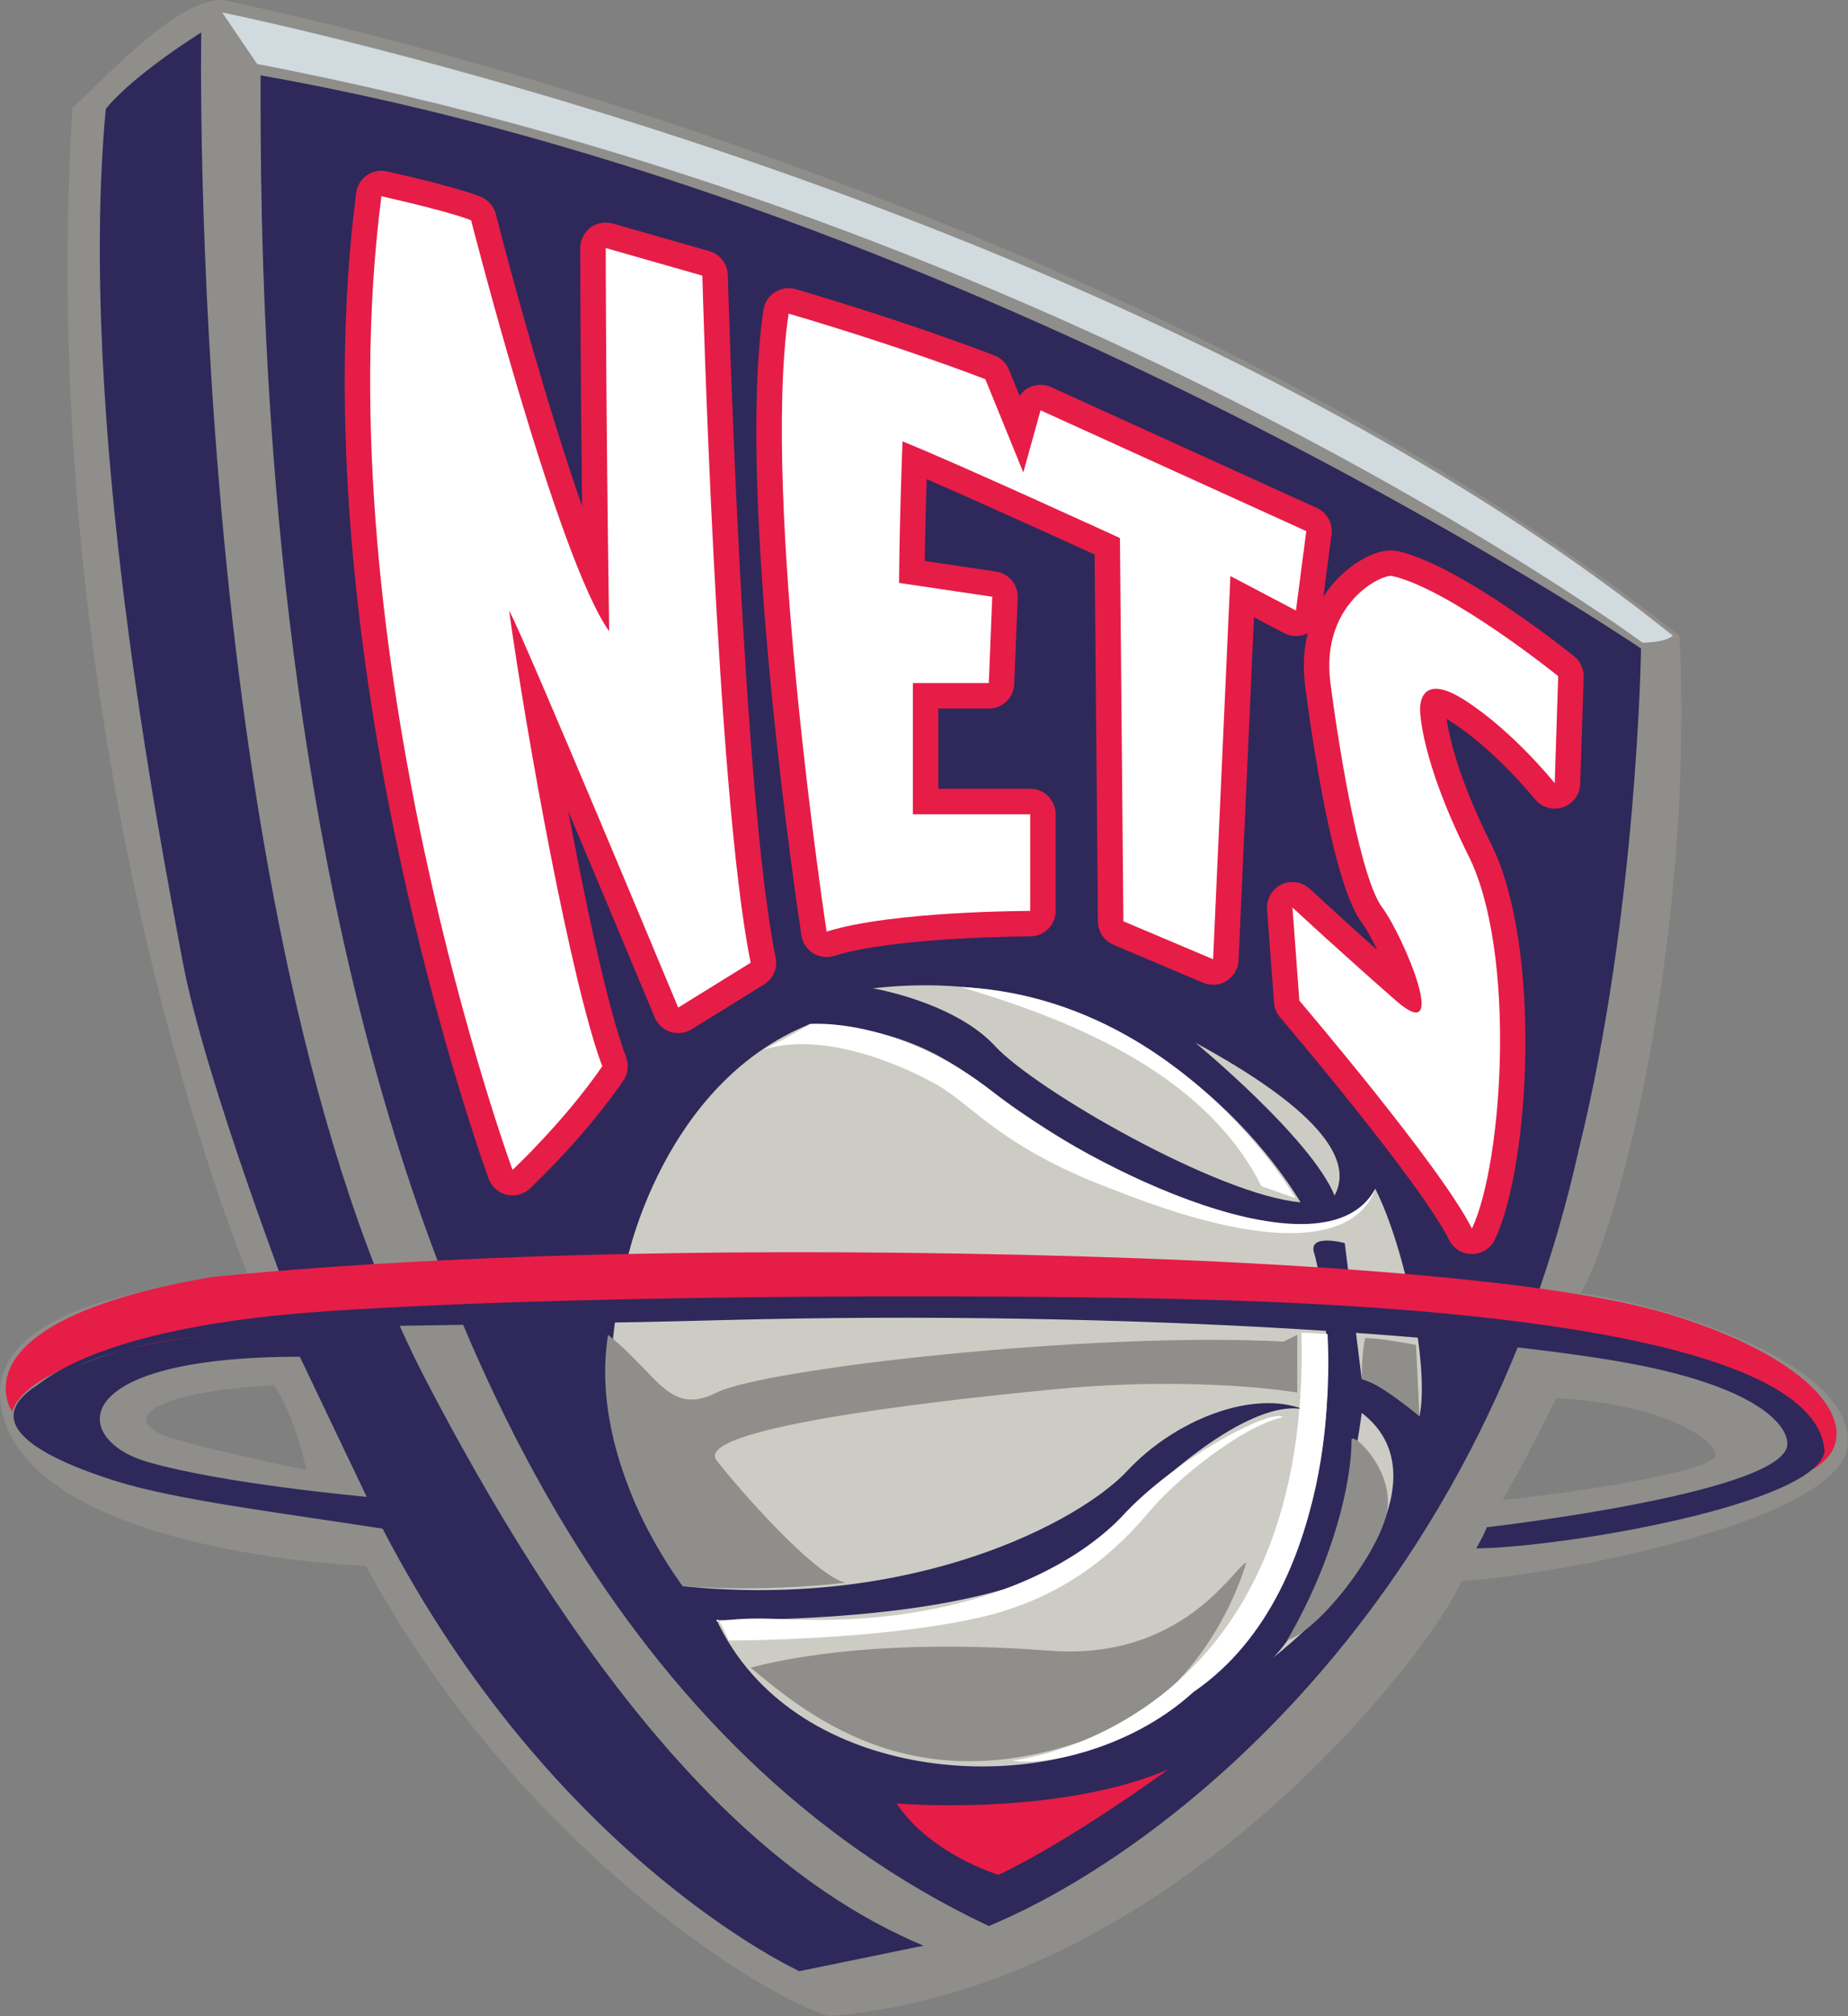 <?xml version="1.0" encoding="UTF-8" standalone="no"?>
<!DOCTYPE svg PUBLIC "-//W3C//DTD SVG 1.1//EN" "http://www.w3.org/Graphics/SVG/1.1/DTD/svg11.dtd">
<svg width="100%" height="100%" viewBox="0 0 9040 9858" version="1.1" xmlns="http://www.w3.org/2000/svg" xmlns:xlink="http://www.w3.org/1999/xlink" xml:space="preserve" xmlns:serif="http://www.serif.com/" style="fill-rule:evenodd;clip-rule:evenodd;stroke-linejoin:round;stroke-miterlimit:1.414;">
    <rect x="0" y="0" width="9040" height="9858" fill="#808080" stroke="none"/>
    <g transform="matrix(1,0,0,1,-33871.2,-13923.8)">
        <g transform="matrix(88.235,0,0,88.235,0,0)">
            <g>
                <path d="M471.505,229.456C473.167,226.962 477.822,211.002 476.991,193.048C444.408,167.278 396.195,157.803 396.195,157.803C393.699,157.804 390.212,161.625 387.884,163.787C385.723,200.195 397.694,228.625 397.694,228.625C397.694,228.625 383.231,229.123 383.896,235.442C384.615,242.27 397.694,244.252 404.178,244.586C411.659,258.551 424.46,267.692 429.78,269.522C449.065,268.025 463.407,249.057 464.904,245.4C469.225,245.233 485.802,242.257 486.3,237.934C486.799,233.611 477.157,230.287 471.505,229.456ZM392.798,237.278C390.636,236.281 392.827,234.881 399.088,234.574C400.418,236.736 400.848,239.263 400.848,239.263C400.848,239.263 394.079,237.87 392.798,237.278ZM467.181,240.927C468.344,238.933 470.172,235.275 470.172,235.275C476.157,235.606 478.985,237.602 478.985,238.434C478.985,239.266 472.002,240.429 467.181,240.927Z" style="fill:rgb(143,142,138);fill-rule:nonzero;"/>
                <path d="M474.853,193.741C474.853,193.741 438.499,169.058 398.321,161.98C398.321,176.712 398.131,245.4 438.692,264.533C448.833,260.323 465.859,246.55 471.408,221.485C474.661,208.283 474.853,193.741 474.853,193.741Z" style="fill:rgb(46,41,90);fill-rule:nonzero;"/>
                <g>
                    <path d="M424.225,173.04C424.208,172.42 423.796,171.891 423.2,171.721L417.845,170.191C417.43,170.069 416.954,170.158 416.606,170.42C416.254,170.686 416.045,171.107 416.045,171.547C416.045,171.605 416.046,177.039 416.146,185.86C414.244,180.405 412.229,173.06 411.363,169.668C411.262,169.272 410.994,168.939 410.626,168.755C410.411,168.648 409.394,168.224 405.334,167.302C404.946,167.211 404.532,167.295 404.213,167.52C403.886,167.748 403.671,168.104 403.62,168.498C400.335,194.011 410.858,222.834 410.965,223.121C411.127,223.566 411.5,223.898 411.961,224.008C412.067,224.033 412.178,224.047 412.289,224.047C412.649,224.047 412.991,223.911 413.261,223.659C413.766,223.181 416.396,220.651 418.428,217.692C418.689,217.313 418.748,216.828 418.588,216.397C417.485,213.457 416.178,207.019 415.379,202.751C416.982,206.548 418.74,210.743 420.172,214.184C420.33,214.566 420.648,214.857 421.043,214.986C421.432,215.108 421.866,215.057 422.219,214.842L426.237,212.355C426.738,212.044 426.995,211.449 426.877,210.873C425.018,201.769 424.232,173.326 424.225,173.04Z" style="fill:rgb(230,29,71);fill-rule:nonzero;"/>
                    <path d="M471.149,194.173C470.897,193.97 464.925,189.179 461.399,188.348C461.298,188.326 461.109,188.304 460.998,188.304C460.041,188.304 458.759,189.03 457.81,190.11C457.621,190.327 457.43,190.585 457.244,190.87L457.694,187.42C457.776,186.8 457.448,186.211 456.88,185.952L442.148,179.255C441.775,179.085 441.335,179.088 440.967,179.261C440.736,179.369 440.543,179.534 440.401,179.74L439.809,178.285C439.663,177.928 439.375,177.643 439.018,177.505C438.976,177.487 434.512,175.745 427.995,173.828C427.609,173.714 427.179,173.774 426.835,173.994C426.49,174.214 426.258,174.573 426.2,174.976C424.652,185.431 428.157,208.659 428.306,209.641C428.368,210.05 428.605,210.41 428.956,210.628C429.304,210.841 429.741,210.895 430.126,210.774C433.514,209.705 440.914,209.693 440.988,209.693C441.766,209.693 442.401,209.059 442.401,208.281L442.401,202.925C442.401,202.146 441.767,201.513 440.988,201.513L435.895,201.513L435.895,197.067L438.693,197.067C439.453,197.067 440.073,196.471 440.104,195.711L440.295,190.929C440.324,190.205 439.806,189.581 439.092,189.475L435.143,188.891C435.157,187.918 435.186,186.412 435.25,184.359C438.125,185.602 442.566,187.621 444.56,188.531L444.744,208.87C444.749,209.433 445.089,209.938 445.605,210.158L450.579,212.262C450.756,212.336 450.94,212.373 451.129,212.373C451.396,212.373 451.657,212.299 451.882,212.156C452.273,211.909 452.518,211.487 452.54,211.025L453.396,192.009L455.063,192.885C455.264,192.992 455.491,193.049 455.72,193.049C455.946,193.049 456.171,192.993 456.371,192.89C456.372,192.89 456.375,192.887 456.378,192.885C456.17,193.721 456.086,194.696 456.235,195.838C456.659,199.081 457.81,206.853 459.375,208.938C459.612,209.255 459.922,209.808 460.23,210.452C458.421,208.839 456.966,207.498 456.491,207.058C456.071,206.667 455.433,206.571 454.918,206.819C454.392,207.074 454.08,207.614 454.122,208.197L454.506,213.362C454.528,213.663 454.642,213.943 454.839,214.176C454.916,214.263 462.6,223.281 464.216,226.517C464.458,226.997 464.942,227.296 465.479,227.296L465.495,227.296C466.031,227.29 466.526,226.973 466.755,226.489C468.721,222.338 469.351,210.191 466.55,204.59C464.735,200.96 464.219,198.643 464.074,197.642C464.151,197.686 464.237,197.739 464.334,197.8C466.725,199.337 468.878,201.974 468.969,202.085C469.238,202.421 469.639,202.614 470.072,202.614C470.222,202.614 470.371,202.591 470.517,202.542C471.077,202.355 471.464,201.836 471.481,201.249L471.674,195.318C471.688,194.877 471.492,194.449 471.149,194.173Z" style="fill:rgb(230,29,71);fill-rule:nonzero;"/>
                </g>
                <g>
                    <path d="M412.289,222.633C412.289,222.633 401.768,193.932 405.02,168.677C409.23,169.635 409.995,170.016 409.995,170.016C409.995,170.016 414.778,188.766 417.648,192.785C417.457,179.775 417.457,171.548 417.457,171.548L422.813,173.079C422.813,173.079 423.578,201.777 425.492,211.152L421.474,213.639C421.474,213.639 412.865,192.976 412.099,191.636C413.056,198.524 415.541,212.299 417.264,216.891C415.161,219.952 412.289,222.633 412.289,222.633Z" style="fill:white;fill-rule:nonzero;"/>
                    <path d="M429.702,209.428C429.702,209.428 426.066,185.514 427.596,175.182C434.101,177.097 438.502,178.817 438.502,178.817L440.607,183.984L441.564,180.541L456.296,187.236L455.722,191.636L452.088,189.724L451.13,210.96L446.156,208.856L445.964,187.618C445.964,187.618 436.78,183.408 433.91,182.262C433.72,187.427 433.72,190.106 433.72,190.106L438.886,190.871L438.695,195.655L434.486,195.655L434.486,202.926L440.99,202.926L440.99,208.282C440.988,208.281 433.336,208.281 429.702,209.428Z" style="fill:white;fill-rule:nonzero;"/>
                    <path d="M461.078,189.724C460.488,189.585 457.061,191.254 457.635,195.655C458.208,200.055 459.356,206.56 460.505,208.091C461.652,209.622 464.332,215.936 461.27,213.256C458.207,210.578 455.529,208.091 455.529,208.091L455.912,213.256C455.912,213.256 463.758,222.441 465.479,225.884C467.2,222.249 467.965,210.579 465.287,205.222C462.608,199.865 462.608,197.186 462.608,197.186C462.608,197.186 462.418,194.891 465.096,196.613C467.773,198.334 470.069,201.204 470.069,201.204L470.261,195.272C470.262,195.271 464.331,190.489 461.078,189.724Z" style="fill:white;fill-rule:nonzero;"/>
                </g>
                <path d="M407.731,234.751C394.147,209.172 395.031,159.603 395.031,159.603C395.031,159.603 391.326,161.897 389.739,163.838C388.151,180.949 392.738,204.234 393.973,210.937C395.207,217.639 400.323,230.871 400.323,230.871L398.382,231.224C398.382,231.224 393.267,231.224 387.268,233.871C381.27,236.517 386.916,238.809 390.267,239.868C393.619,240.927 399.44,241.634 405.086,242.514C414.612,260.861 428.194,267.035 428.194,267.035L435.074,265.623C428.371,262.801 418.845,255.92 407.731,234.751ZM392.032,238.809C387.799,237.574 387.445,232.987 400.498,232.987L404.204,240.75C404.204,240.749 396.266,240.044 392.032,238.809Z" style="fill:rgb(46,41,90);fill-rule:nonzero;"/>
                <g>
                    <path d="M418.62,227.723C418.62,227.723 420.598,217.843 428.784,214.549C433.678,214.737 436.219,216.241 439.042,218.406C441.865,220.57 456.734,230.453 460.122,223.677C461.817,227.065 463.133,233.651 462.57,236.286C461.252,234.781 459.369,234.217 459.369,234.217L458.429,226.689C458.429,226.689 456.358,226.124 456.734,227.252C457.11,228.382 460.875,246.075 446.947,253.604C440.547,257.368 427.747,256.426 423.608,247.58C431.136,247.58 441.677,246.828 445.441,242.687C449.205,238.546 453.723,235.346 456.17,235.911C453.347,234.782 449.017,236.475 446.382,239.3C443.748,242.123 434.526,247.017 421.726,245.698C419.09,241.745 416.268,237.228 418.62,227.723Z" style="fill:rgb(205,204,196);fill-rule:nonzero;"/>
                    <path d="M432.266,212.571C432.266,212.571 436.783,213.326 439.041,215.771C441.299,218.217 451.463,224.051 455.98,224.428C453.346,220.101 445.44,211.064 432.266,212.571Z" style="fill:rgb(205,204,196);fill-rule:nonzero;"/>
                    <path d="M450.146,215.584C450.146,215.584 456.546,220.854 457.864,224.053C458.993,221.982 456.732,219.16 450.146,215.584Z" style="fill:rgb(205,204,196);fill-rule:nonzero;"/>
                    <path d="M459.368,236.099C459.368,236.099 458.24,245.698 454.475,249.651C460.121,245.134 463.322,239.109 459.368,236.099Z" style="fill:rgb(205,204,196);fill-rule:nonzero;"/>
                </g>
                <path d="M433.583,257.743C433.583,257.743 442.428,258.497 448.64,255.86C442.617,260.19 439.229,261.696 439.229,261.696C439.229,261.696 435.467,260.566 433.583,257.743Z" style="fill:rgb(230,29,71);fill-rule:nonzero;"/>
                <path d="M455.04,232.146C444.311,231.582 426.243,233.652 423.608,234.97C420.974,236.287 420.407,234.03 417.585,231.771C416.456,238.924 421.726,245.698 421.726,245.698C421.726,245.698 425.679,246.075 430.76,245.51C429.067,245.132 424.926,240.428 423.609,238.735C422.293,237.04 434.525,235.535 442.43,234.782C450.335,234.028 455.795,234.97 455.795,234.97C455.795,234.97 455.795,232.334 455.795,231.771" style="fill:rgb(143,142,138);fill-rule:nonzero;"/>
                <path d="M452.969,244.38C452.217,244.757 449.393,249.839 442.052,249.275C434.712,248.711 429.065,249.275 425.489,250.216C428.878,253.039 435.09,258.12 445.629,253.604C451.276,250.779 452.969,244.38 452.969,244.38Z" style="fill:rgb(143,142,138);fill-rule:nonzero;"/>
                <path d="M458.804,237.604C458.804,237.039 461.44,239.488 460.686,241.934C459.933,244.379 456.922,248.144 455.229,248.709C457.863,244.192 458.804,239.863 458.804,237.604Z" style="fill:rgb(143,142,138);fill-rule:nonzero;"/>
                <path d="M459.558,231.957C460.498,231.957 462.381,232.334 462.381,232.334L462.569,236.286C462.569,236.286 460.309,234.404 459.368,234.217C459.368,232.711 459.558,231.957 459.558,231.957Z" style="fill:rgb(143,142,138);fill-rule:nonzero;"/>
                <path d="M384.546,236.026C384.546,236.026 381.103,231.052 395.644,228.565C403.297,227.798 415.732,227.032 433.718,227.224C451.702,227.415 469.22,228.451 476.415,230.632C485.229,233.306 487.508,237.465 484.338,239.248C484.53,237.718 485.657,234.998 470.227,232.595C447.29,229.025 415.725,230.618 403.124,231.218C390.916,231.6 385.311,233.731 384.546,236.026Z" style="fill:rgb(230,29,71);fill-rule:nonzero;"/>
                <path d="M384.938,235.671C384.938,235.671 386.718,231.474 402.106,230.456C417.493,229.437 441.527,229.566 450.556,229.82C459.585,230.073 484.649,231.136 485.03,238.259C484.445,241.189 470.582,243.548 465.717,243.607C466.225,242.716 466.302,242.435 466.302,242.435C466.302,242.435 483.586,240.461 482.951,237.664C482.951,237.664 482.983,235.288 475.607,233.635C468.232,231.983 446.994,230.329 423.596,230.965C400.393,231.595 390.279,230.457 384.938,235.671Z" style="fill:rgb(46,41,90);fill-rule:nonzero;"/>
                <path d="M398.13,161.349L396.195,158.497C396.195,158.497 445.998,168.485 476.617,193.029C476.229,193.417 474.937,193.417 474.937,193.417C474.937,193.417 443.257,170.013 398.13,161.349Z" style="fill:rgb(209,218,223);fill-rule:nonzero;"/>
                <path d="M439.997,255.364C439.997,255.364 456.585,253.684 456.029,231.653L457.471,231.722C457.471,231.722 458.578,245.716 450.039,251.568C446.481,254.811 441.579,255.68 439.997,255.364Z" style="fill:white;fill-rule:nonzero;"/>
                <path d="M424.282,248.713C424.282,248.713 432.459,248.722 438.115,247.453C443.772,246.185 446.528,242.797 447.796,241.334C449.063,239.871 452.562,236.913 455,236.328C454.317,235.841 448.954,238.669 446.028,241.887C443.298,244.715 437.253,247.934 427.501,247.543C424.185,247.349 423.519,247.812 423.608,247.579C423.697,247.349 424.282,248.713 424.282,248.713Z" style="fill:white;fill-rule:nonzero;"/>
                <path d="M428.783,214.549C428.783,214.549 433.575,214.091 439.041,218.406C444.507,222.72 457.351,228.805 460.121,223.677C459.283,226.106 455.561,227.685 445.635,223.738C439.544,221.482 437.851,219.113 435.934,217.985C434.747,217.287 429.955,214.827 426.233,215.954C427.813,215.164 428.783,214.549 428.783,214.549Z" style="fill:white;fill-rule:nonzero;"/>
                <path d="M455.695,224.197C455.695,224.197 449.293,213.087 437.144,212.496C442.46,214.099 450.514,216.949 453.804,223.53C454.731,223.867 455.695,224.197 455.695,224.197Z" style="fill:white;fill-rule:nonzero;"/>
            </g>
        </g>
    </g>
</svg>
